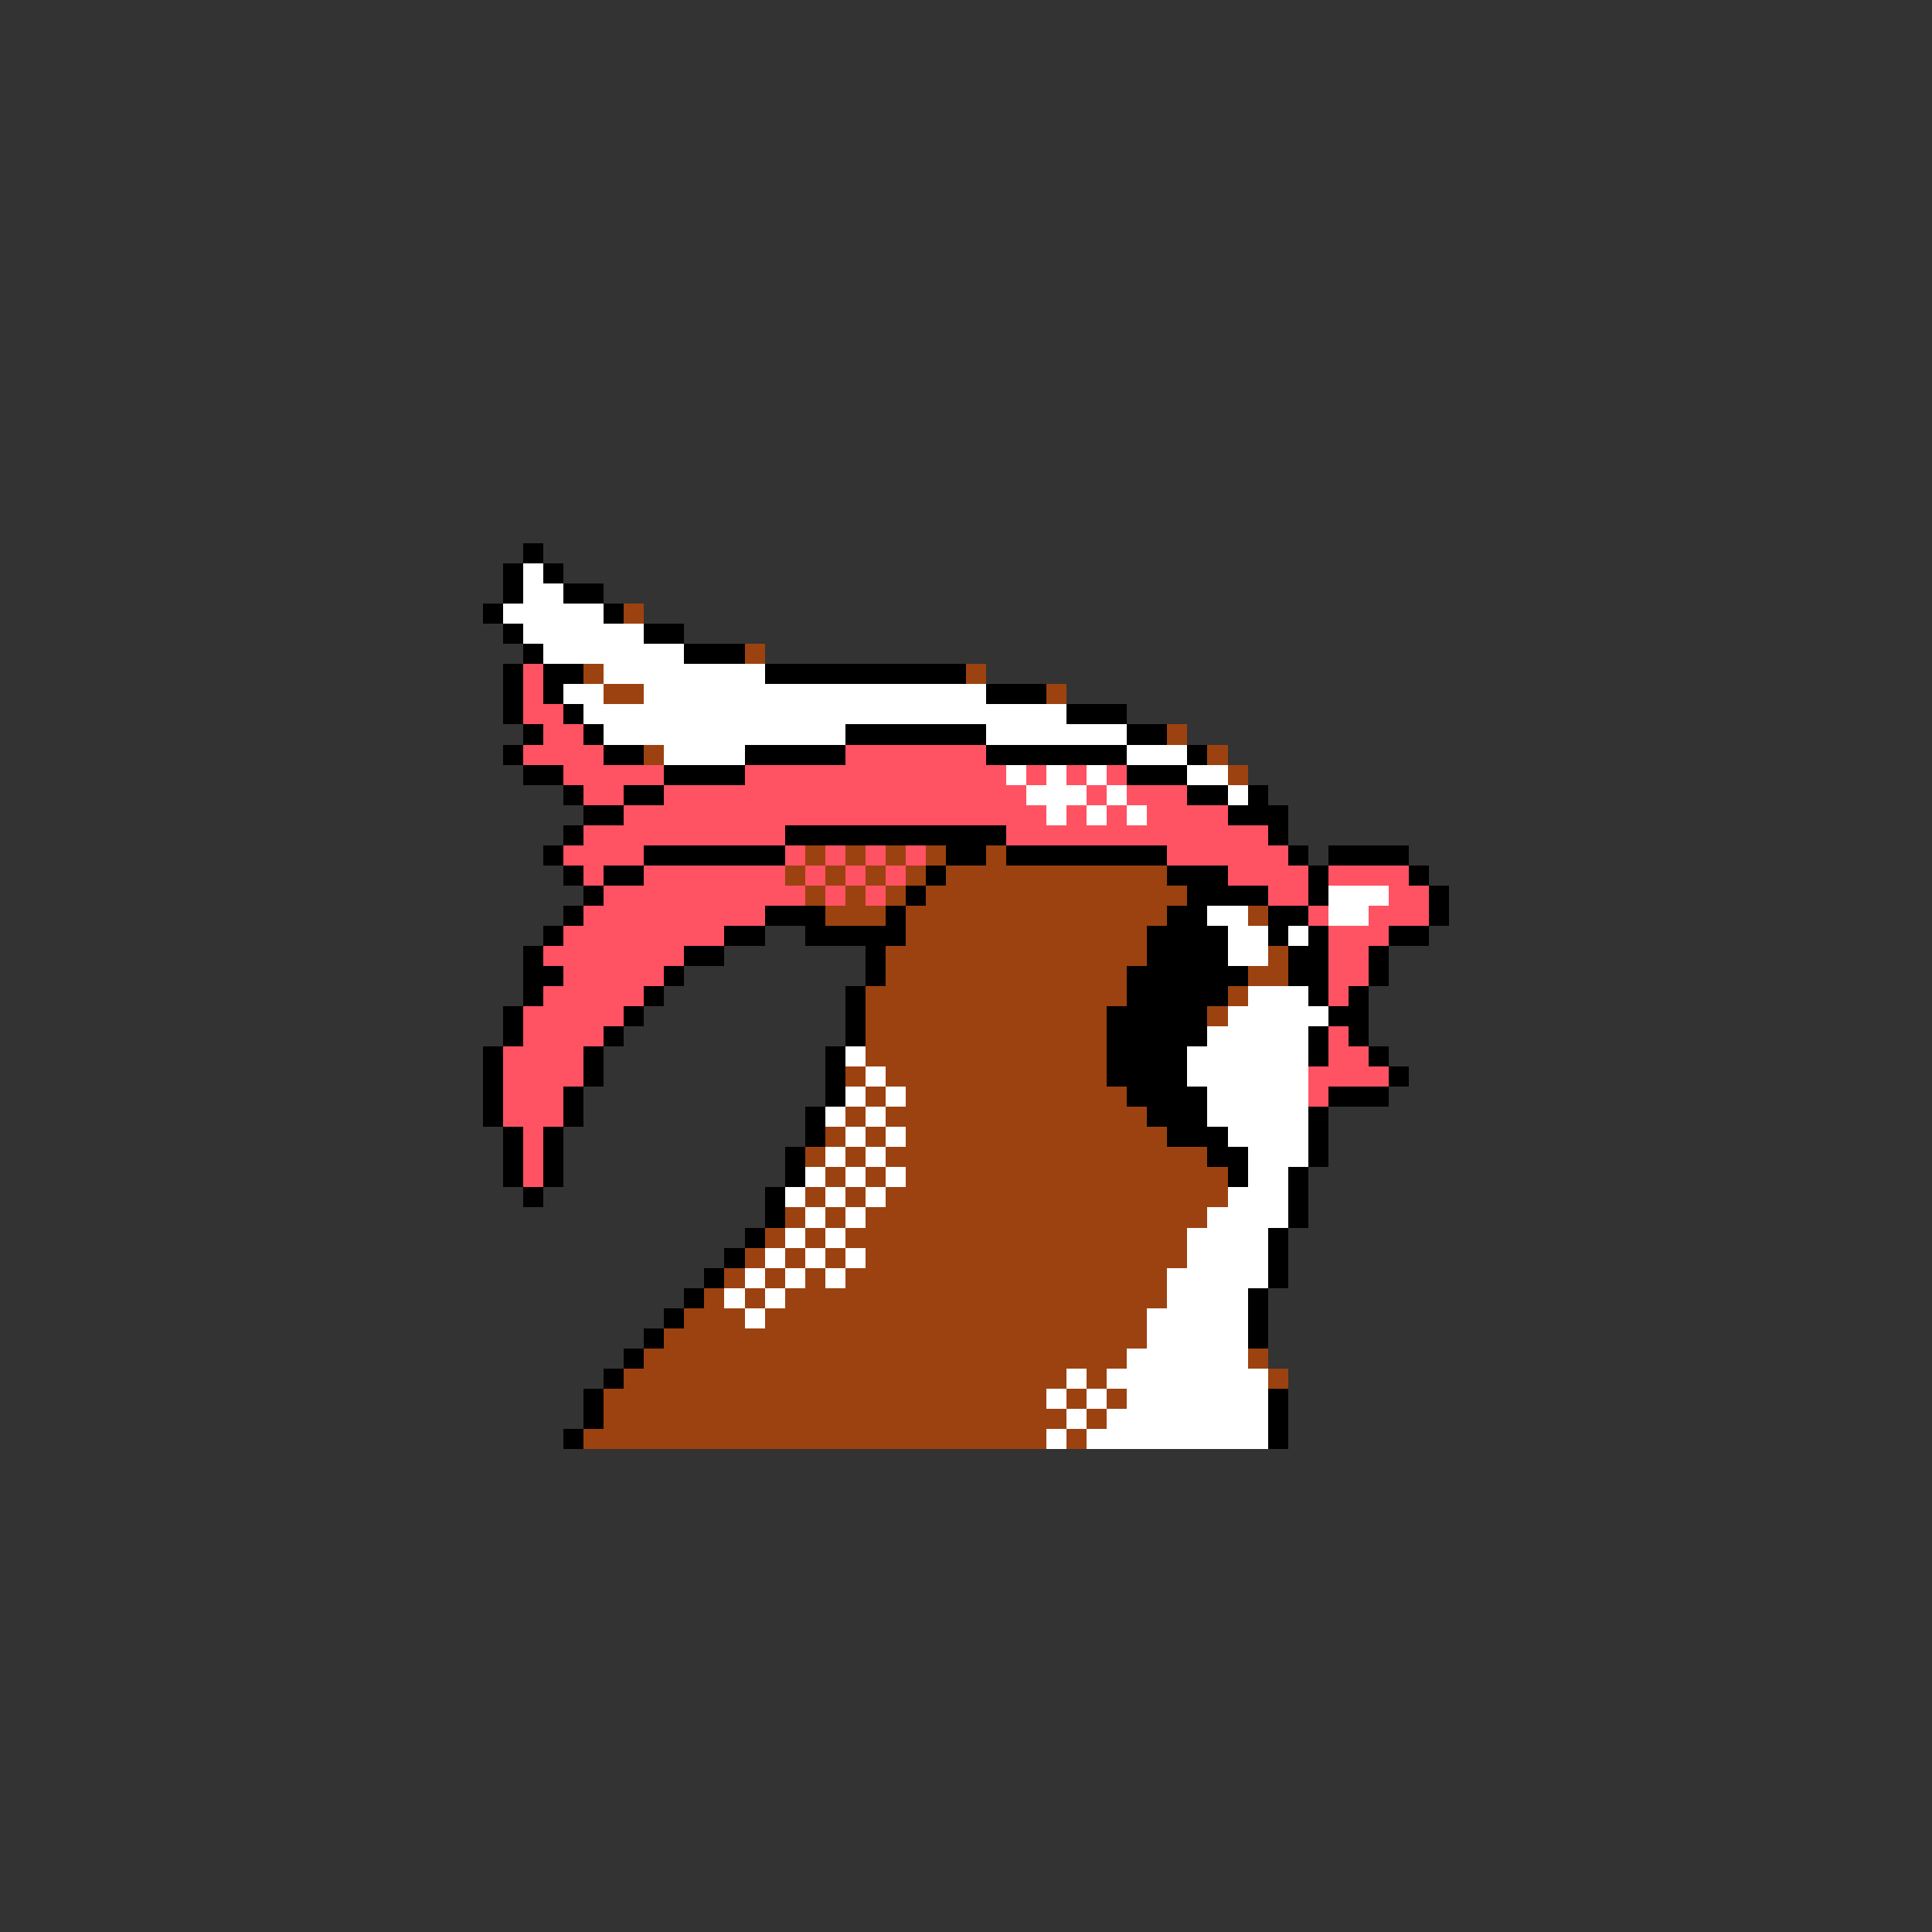 <svg xmlns="http://www.w3.org/2000/svg" viewBox="0 -0.5 96 96" shape-rendering="crispEdges">
<rect x="0" y="-0.5" width="96" height="96" fill="#333333" stroke="none"/>
<path stroke="#000000" d="M26 27h1M25 28h1M27 28h1M25 29h1M28 29h2M24 30h1M30 30h1M25 31h1M32 31h2M26 32h1M34 32h3M25 33h1M27 33h2M38 33h10M25 34h1M27 34h1M49 34h3M25 35h1M28 35h1M53 35h3M26 36h1M29 36h1M42 36h7M56 36h2M25 37h1M30 37h2M37 37h5M49 37h7M59 37h1M26 38h2M33 38h4M56 38h3M28 39h1M31 39h2M59 39h2M62 39h1M29 40h2M61 40h3M28 41h1M39 41h11M63 41h1M27 42h1M32 42h7M47 42h2M50 42h8M64 42h1M66 42h4M28 43h1M30 43h2M46 43h1M58 43h3M65 43h1M70 43h1M29 44h1M45 44h1M59 44h4M65 44h1M71 44h1M28 45h1M38 45h3M44 45h1M58 45h2M63 45h2M71 45h1M27 46h1M36 46h2M40 46h5M57 46h4M63 46h1M65 46h1M69 46h2M26 47h1M34 47h2M43 47h1M57 47h4M64 47h2M68 47h1M26 48h2M33 48h1M43 48h1M56 48h6M64 48h2M68 48h1M26 49h1M32 49h1M42 49h1M56 49h5M65 49h1M67 49h1M25 50h1M31 50h1M42 50h1M55 50h5M66 50h2M25 51h1M30 51h1M42 51h1M55 51h5M65 51h1M67 51h1M24 52h1M29 52h1M41 52h1M55 52h4M65 52h1M68 52h1M24 53h1M29 53h1M41 53h1M55 53h4M69 53h1M24 54h1M28 54h1M41 54h1M56 54h4M66 54h3M24 55h1M28 55h1M40 55h1M57 55h3M65 55h1M25 56h1M27 56h1M40 56h1M58 56h3M65 56h1M25 57h1M27 57h1M39 57h1M60 57h2M65 57h1M25 58h1M27 58h1M39 58h1M61 58h1M64 58h1M26 59h1M38 59h1M64 59h1M38 60h1M64 60h1M37 61h1M63 61h1M36 62h1M63 62h1M35 63h1M63 63h1M34 64h1M62 64h1M33 65h1M62 65h1M32 66h1M62 66h1M31 67h1M30 68h1M29 69h1M63 69h1M29 70h1M63 70h1M28 71h1M63 71h1" />
<path stroke="#ffffff" d="M26 28h1M26 29h2M25 30h5M26 31h6M27 32h7M30 33h8M28 34h2M32 34h17M29 35h24M30 36h12M49 36h7M33 37h4M56 37h3M50 38h1M52 38h1M54 38h1M59 38h2M51 39h3M55 39h1M61 39h1M52 40h1M54 40h1M56 40h1M66 44h3M60 45h2M66 45h2M61 46h2M64 46h1M61 47h2M62 49h3M61 50h5M60 51h5M42 52h1M59 52h6M43 53h1M59 53h6M42 54h1M44 54h1M60 54h5M41 55h1M43 55h1M60 55h5M42 56h1M44 56h1M61 56h4M41 57h1M43 57h1M62 57h3M40 58h1M42 58h1M44 58h1M62 58h2M39 59h1M41 59h1M43 59h1M61 59h3M40 60h1M42 60h1M60 60h4M39 61h1M41 61h1M59 61h4M38 62h1M40 62h1M42 62h1M59 62h4M37 63h1M39 63h1M41 63h1M58 63h5M36 64h1M38 64h1M58 64h4M37 65h1M57 65h5M57 66h5M56 67h6M53 68h1M55 68h8M52 69h1M54 69h1M56 69h7M53 70h1M55 70h8M52 71h1M54 71h9" />
<path stroke="#9c4210" d="M31 30h1M37 32h1M29 33h1M48 33h1M30 34h2M52 34h1M58 36h1M32 37h1M60 37h1M61 38h1M40 42h1M42 42h1M44 42h1M46 42h1M49 42h1M39 43h1M41 43h1M43 43h1M45 43h1M47 43h11M40 44h1M42 44h1M44 44h1M46 44h13M41 45h3M45 45h13M62 45h1M45 46h12M44 47h13M63 47h1M44 48h12M62 48h2M43 49h13M61 49h1M43 50h12M60 50h1M43 51h12M43 52h12M42 53h1M44 53h11M43 54h1M45 54h11M42 55h1M44 55h13M41 56h1M43 56h1M45 56h13M40 57h1M42 57h1M44 57h16M41 58h1M43 58h1M45 58h16M40 59h1M42 59h1M44 59h17M39 60h1M41 60h1M43 60h17M38 61h1M40 61h1M42 61h17M37 62h1M39 62h1M41 62h1M43 62h16M36 63h1M38 63h1M40 63h1M42 63h16M35 64h1M37 64h1M39 64h19M34 65h3M38 65h19M33 66h24M32 67h24M62 67h1M31 68h22M54 68h1M63 68h1M30 69h22M53 69h1M55 69h1M30 70h23M54 70h1M29 71h23M53 71h1" />
<path stroke="#ff5263" d="M26 33h1M26 34h1M26 35h2M27 36h2M26 37h4M42 37h7M28 38h5M37 38h13M51 38h1M53 38h1M55 38h1M29 39h2M33 39h18M54 39h1M56 39h3M31 40h21M53 40h1M55 40h1M57 40h4M29 41h10M50 41h13M28 42h4M39 42h1M41 42h1M43 42h1M45 42h1M58 42h6M29 43h1M32 43h7M40 43h1M42 43h1M44 43h1M61 43h4M66 43h4M30 44h10M41 44h1M43 44h1M63 44h2M69 44h2M29 45h9M65 45h1M68 45h3M28 46h8M66 46h3M27 47h7M66 47h2M28 48h5M66 48h2M27 49h5M66 49h1M26 50h5M26 51h4M66 51h1M25 52h4M66 52h2M25 53h4M65 53h4M25 54h3M65 54h1M25 55h3M26 56h1M26 57h1M26 58h1" />
</svg>